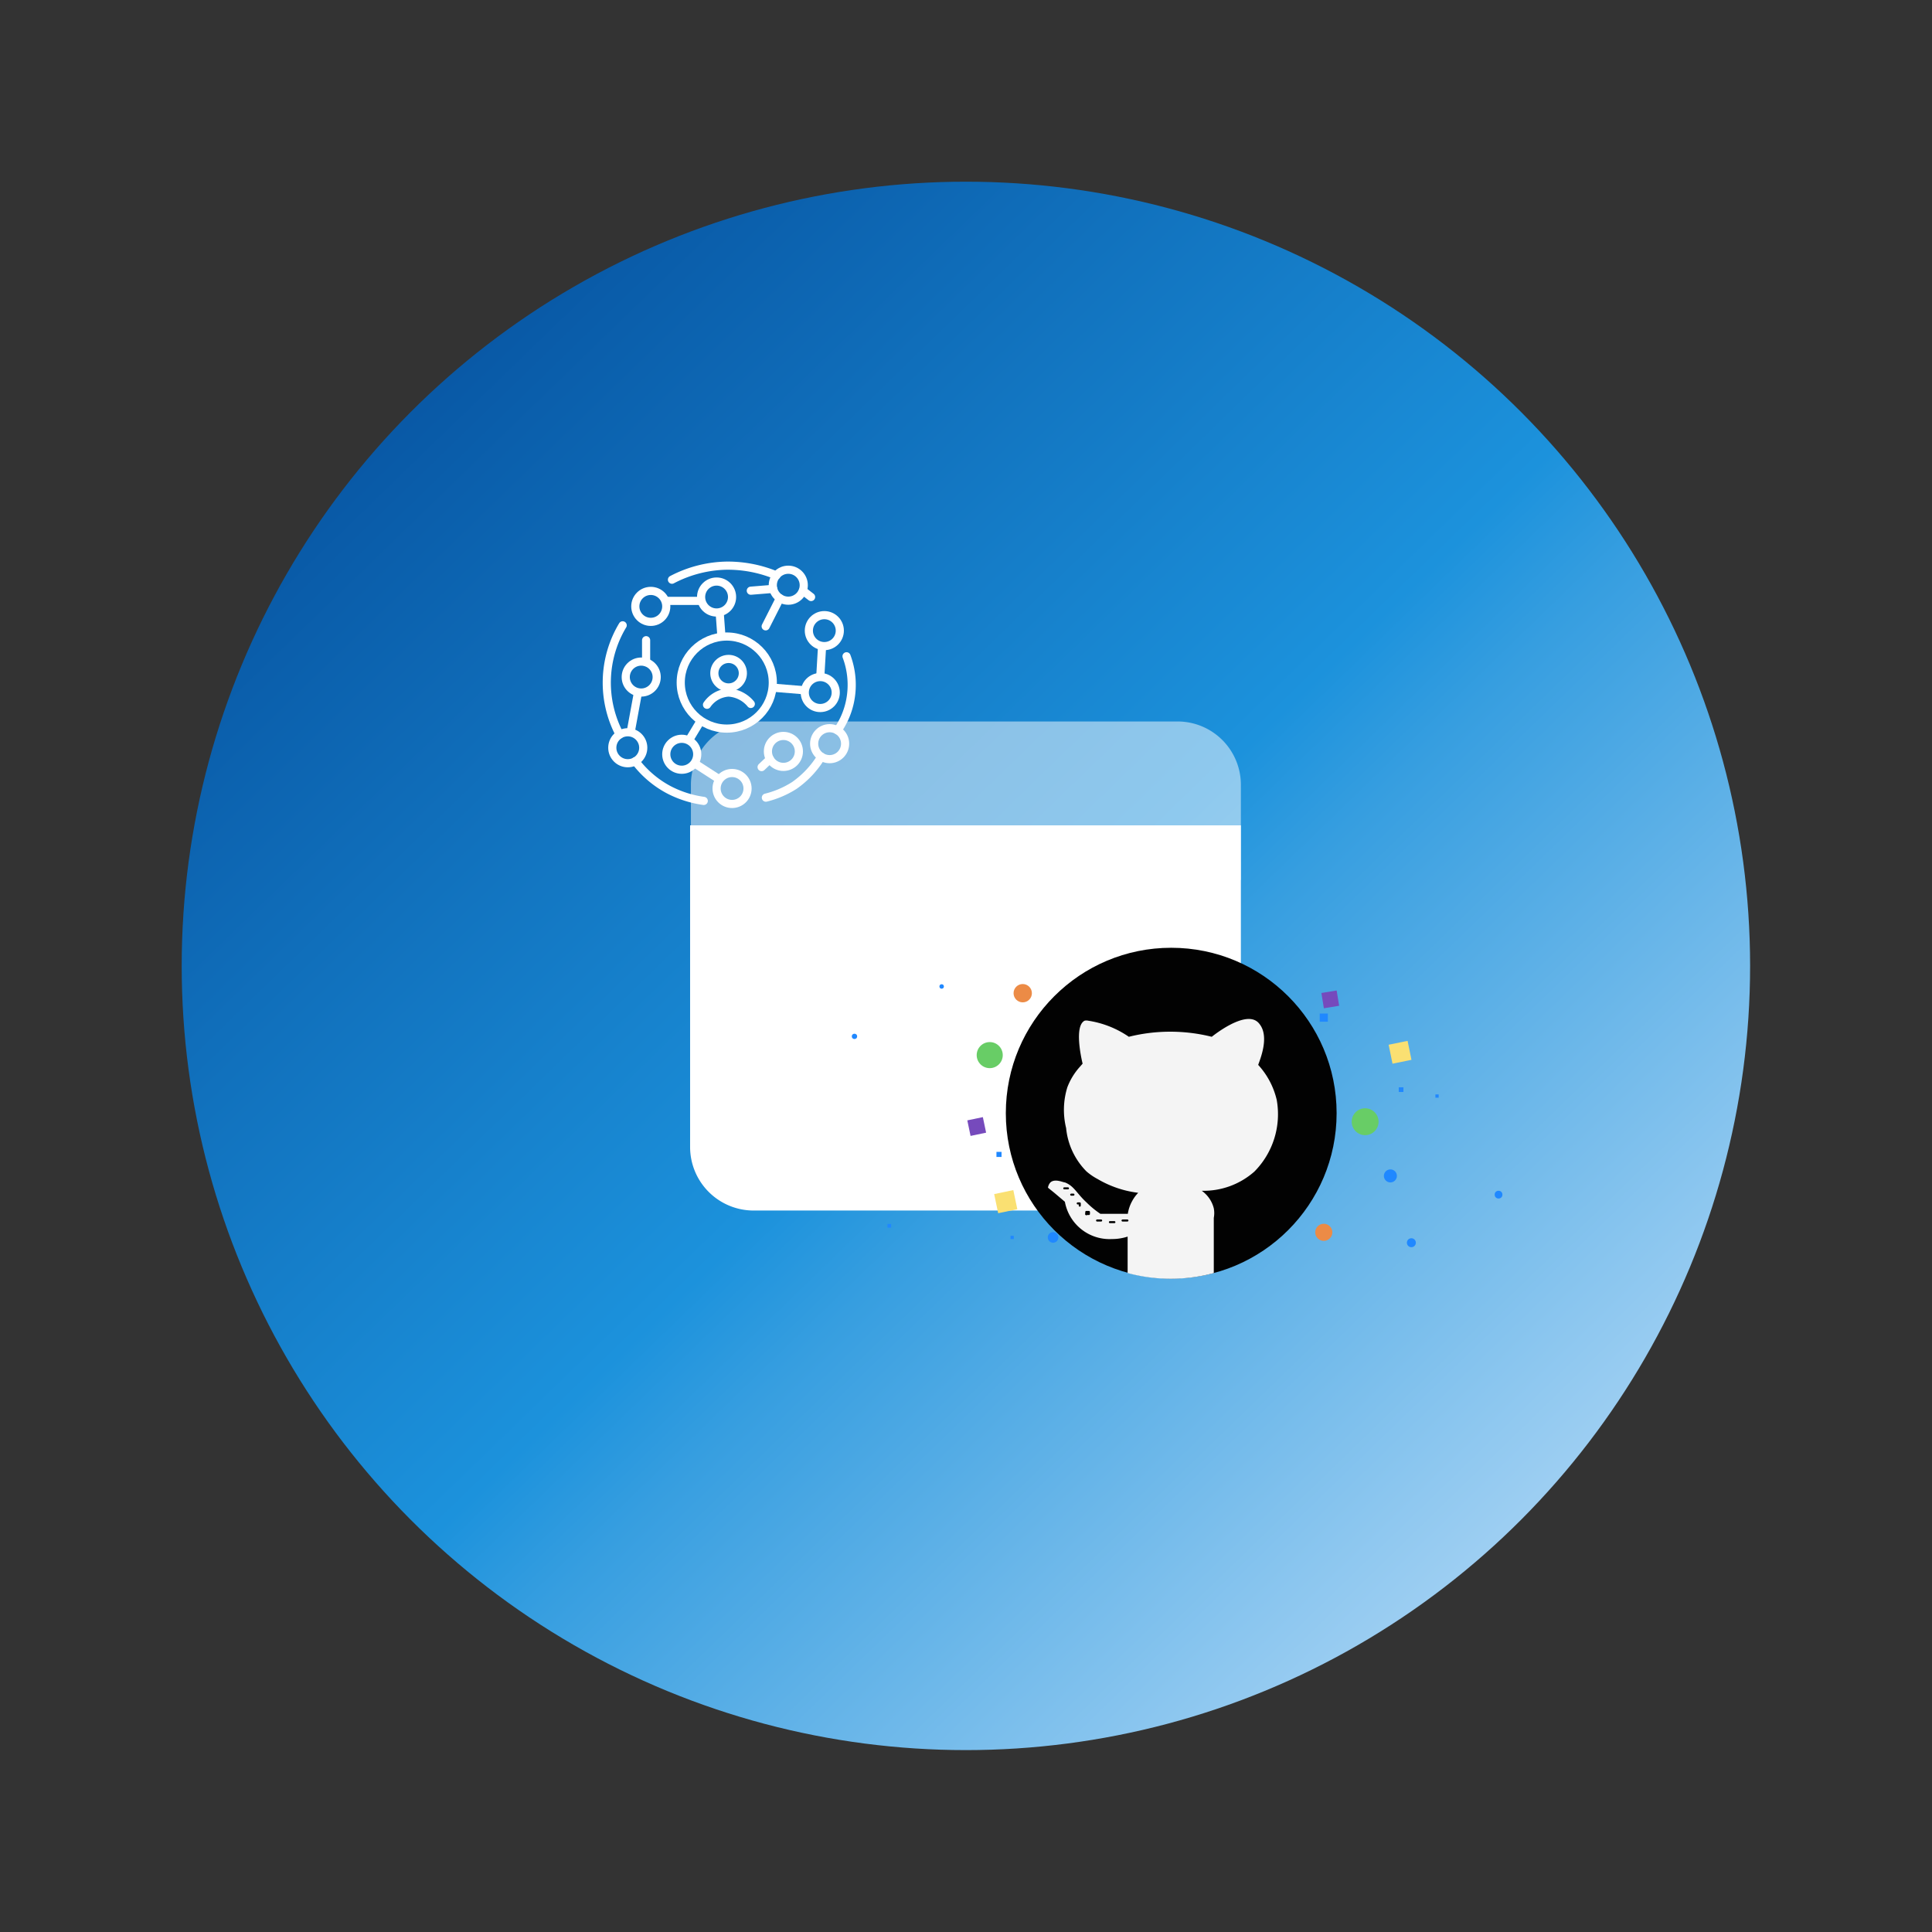 <svg xmlns="http://www.w3.org/2000/svg" xmlns:xlink="http://www.w3.org/1999/xlink" viewBox="0 0 94.85 94.85">
    <rect x="0" y="0" width="94.85" height="94.85" fill="#333333" stroke="none"/>
    <defs>
        <style>
            .cls-1 {
                fill: url(#Gradient_bez_nazwy_53);
            }

            .cls-2,
            .cls-3 {
                fill: #fff;
            }

            .cls-2 {
                opacity: 0.5;
            }

            .cls-4 {
                fill: #020202;
            }

            .cls-5 {
                fill: #f4f4f4;
            }

            .cls-12,
            .cls-13,
            .cls-14,
            .cls-6 {
                fill: none;
            }

            .cls-6 {
                stroke: #000;
                stroke-linejoin: round;
                stroke-width: 0.1px;
            }

            .cls-13,
            .cls-6 {
                stroke-linecap: round;
            }

            .cls-7 {
                fill: #ec8b46;
            }

            .cls-8 {
                fill: #68cd66;
            }

            .cls-9 {
                fill: #2088ff;
            }

            .cls-10 {
                fill: #764abc;
            }

            .cls-11 {
                fill: #fae072;
            }

            .cls-12,
            .cls-13 {
                stroke: #fff;
                stroke-miterlimit: 10;
                stroke-width: 0.4px;
            }

            .cls-15 {
                fill: #157ec9;
            }

            .cls-16 {
                fill: #0d64b1;
            }

            .cls-17 {
                fill: #319ce0;
            }

            .cls-18 {
                fill: #3ea2e2;
            }

            #user,
            #connect {
                transform-box: fill-box;
                transform-origin: center;
            }

            .shape {
                transform-box: fill-box;
                transform-origin: center;

                opacity: 0;
            }

            .left-top-circle {
                animation: left-top-transition 5s linear infinite;
                animation-delay: 5s;

                transform: translate(-30px, -15px);

            }

            .right-bottom-pentagon {
                animation: right-bottom-transition 5s linear infinite;
                animation-delay: 6s;

                transform: translate(25px, 15px);
            }

            .right-top-triangle {
                animation: right-top-transition 5s linear infinite;
                animation-delay: 7s;

                transform: translate(20px, -15px);
            }

            .left-bottom-square {
                animation: left-bottom-transition 5s linear infinite;
                animation-delay: 8s;

                transform: translate(-25px, 15px);
            }




            @keyframes left-top-transition {
                0% {
                    opacity: 1;
                    transform: translate(0px, 0px) rotate(0deg);
                }

                50% {
                    transform: translate(-15px, -7.5px) rotate(360deg) scale(1);
                }

                100% {
                    opacity: 1;
                    transform: translate(-30px, -15px) rotate(720deg) scale(0);
                }
            }

            @keyframes right-top-transition {
                0% {
                    opacity: 1;
                    transform: translate(0px, 0px) rotate(0deg);
                }

                50% {
                    transform: translate(15px, -7.5px) rotate(360deg) scale(1);
                }

                100% {
                    opacity: 1;
                    transform: translate(28px, -15px) rotate(720deg) scale(0);
                }
            }

            @keyframes left-bottom-transition {
                0% {
                    opacity: 1;
                    transform: translate(0px, 0px) rotate(0deg);
                }

                50% {
                    transform: translate(-15px, 8.5px) rotate(360deg) scale(1);
                }

                100% {
                    opacity: 1;
                    transform: translate(-20px, 15px) rotate(720deg) scale(0);
                }
            }

            @keyframes right-bottom-transition {
                0% {
                    opacity: 1;
                    transform: translate(0px, 0px) rotate(0deg);
                }

                50% {
                    transform: translate(20px, 12px) rotate(360deg) scale(1);
                }

                100% {
                    opacity: 1;
                    transform: translate(30px, 20px) rotate(720deg) scale(0);
                }
            }
        </style>
        <linearGradient id="Gradient_bez_nazwy_53" x1="11.36" y1="10.22" x2="98.2" y2="99.8"
            gradientUnits="userSpaceOnUse">
            <stop offset="0" stop-color="#024593" />
            <stop offset="0.13" stop-color="#0a5daa" />
            <stop offset="0.43" stop-color="#1c92dc" />
            <stop offset="0.48" stop-color="#369ee0" />
            <stop offset="0.68" stop-color="#8bc6ef" />
            <stop offset="0.81" stop-color="#c1dff8" />
            <stop offset="0.88" stop-color="#d6e9fb" />
        </linearGradient>

        <clipPath id="theClipPath">
            <!-- Bug Prevention -->
            <path class="cls-15 shape left-bottom-square"
                d="M23.6,58.61H20.77a.82.82,0,0,1-.82-.82V55a.82.82,0,0,1,.82-.81H23.6a.82.82,0,0,1,.82.81v2.83A.82.82,0,0,1,23.6,58.61Zm-2-1.63h1.19v-1.2H21.59Z" />
            <path class="cls-15 shape left-bottom-square"
                d="M23.6,58.61H20.77a.82.82,0,0,1-.82-.82V55a.82.82,0,0,1,.82-.81H23.6a.82.82,0,0,1,.82.81v2.83A.82.82,0,0,1,23.6,58.61Zm-2-1.63h1.19v-1.2H21.59Z" />
            <!-- /Bug Prevention -->

            <path class="cls-15 shape left-bottom-square"
                d="M23.6,58.61H20.77a.82.82,0,0,1-.82-.82V55a.82.82,0,0,1,.82-.81H23.6a.82.82,0,0,1,.82.81v2.83A.82.82,0,0,1,23.6,58.61Zm-2-1.63h1.19v-1.2H21.59Z" />
            <path class="cls-16 shape left-top-circle"
                d="M29.52,27.43a2,2,0,1,1,2-2A2,2,0,0,1,29.52,27.43Zm0-3.05a1.09,1.09,0,1,0,1.08,1.09A1.09,1.09,0,0,0,29.52,24.38Z" />
            <path class="cls-17 shape right-top-triangle"
                d="M69.33,42.43H66.05a.5.5,0,0,1-.43-.25.5.5,0,0,1,0-.5l1.63-2.84a.52.52,0,0,1,.87,0l1.64,2.84a.5.5,0,0,1,0,.5A.52.52,0,0,1,69.33,42.43Zm-2.41-1h1.54l-.77-1.34Z" />
            <path class="cls-18 shape right-bottom-pentagon"
                d="M42.71,72.25H40.26l-.75-2.33,2-1.44,2,1.44Zm-1.72-1h1l.3-1-.8-.58-.81.58Z" />

        </clipPath>
    </defs>
    <g id="Warstwa_2" data-name="Warstwa 2">
        <g id="GITHUB">
            <circle id="photoObjectBg" class="cls-1" cx="47.42" cy="47.42" r="38.5" />
            <path class="cls-2"
                d="M37,35.42H57.81a3.11,3.11,0,0,1,3.11,3.11v4.67a0,0,0,0,1,0,0h-27a0,0,0,0,1,0,0V38.54A3.11,3.11,0,0,1,37,35.42Z" />
            <path class="cls-3"
                d="M33.92,40.52h27a0,0,0,0,1,0,0V56.31a3.12,3.12,0,0,1-3.12,3.12H37a3.12,3.12,0,0,1-3.12-3.12V40.52A0,0,0,0,1,33.92,40.52Z" />
            <circle class="cls-4" cx="57.5" cy="54.65" r="8.12" />
            <path class="cls-5"
                d="M53.15,52.22c-.08-.33-.41-1.86.1-2.11a.38.38,0,0,1,.17,0,4.79,4.79,0,0,1,2,.79,8.41,8.41,0,0,1,4.07,0c.14-.11,1.56-1.23,2.21-.76a.61.61,0,0,1,.14.14c.5.64,0,1.78-.07,2A3.84,3.84,0,0,1,62.68,54a4,4,0,0,1-1.1,3.52,3.76,3.76,0,0,1-2.58.94,1.51,1.51,0,0,1,.59.86,1.25,1.25,0,0,1,0,.47v2.71a8.13,8.13,0,0,1-4.23,0V60.71a2.48,2.48,0,0,1-.77.12A2.23,2.23,0,0,1,52.28,59l-.52-.44-.31-.25a.47.47,0,0,1,.12-.26c.22-.2.62,0,.71,0,.46.18.55.51,1.08,1a4.5,4.5,0,0,0,.66.54h1.35a1.88,1.88,0,0,1,.21-.62,1.81,1.81,0,0,1,.3-.41,5.16,5.16,0,0,1-2-.68,2.89,2.89,0,0,1-.54-.37,3.5,3.5,0,0,1-1-2.13,3.75,3.75,0,0,1,.06-2,3.19,3.19,0,0,1,.61-1Z" />
            <line class="cls-6" x1="52.25" y1="58.34" x2="52.43" y2="58.34" />
            <line class="cls-6" x1="52.59" y1="58.65" x2="52.7" y2="58.65" />
            <polyline class="cls-6" points="52.91 59.08 53.01 59.08 53.01 59.19" />
            <rect class="cls-6" x="53.33" y="59.5" width="0.13" height="0.1" />
            <line class="cls-6" x1="53.86" y1="59.92" x2="54.06" y2="59.92" />
            <line class="cls-6" x1="54.49" y1="60" x2="54.71" y2="60" />
            <line class="cls-6" x1="55.11" y1="59.92" x2="55.35" y2="59.92" />
            <line class="cls-6" x1="53.4" y1="59.55" x2="53.33" y2="59.61" />
            <circle class="cls-7" cx="50.21" cy="48.76" r="0.45" />
            <circle class="cls-8" cx="48.59" cy="51.8" r="0.64" />
            <circle class="cls-7" cx="64.99" cy="60.5" r="0.42" />
            <circle class="cls-9" cx="51.7" cy="60.75" r="0.26" />
            <circle class="cls-9" cx="41.95" cy="50.88" r="0.13" />
            <circle class="cls-9" cx="46.23" cy="48.43" r="0.11" />
            <circle class="cls-8" cx="67.02" cy="55.07" r="0.66" />
            <circle class="cls-9" cx="68.26" cy="57.73" r="0.32" />
            <rect class="cls-10" x="64.93" y="48.69" width="0.76" height="0.76"
                transform="translate(-7.04 11.13) rotate(-9.25)" />
            <rect class="cls-11" x="68.1" y="51.48" width="0.95" height="0.95"
                transform="matrix(0.98, -0.2, 0.2, 0.98, -8.86, 14.46)" />
            <rect class="cls-9" x="64.79" y="49.76" width="0.4" height="0.4" />
            <rect class="cls-9" x="70.47" y="53.73" width="0.16" height="0.16" />
            <rect class="cls-9" x="68.67" y="53.38" width="0.23" height="0.23" />
            <circle class="cls-9" cx="69.29" cy="61.01" r="0.22" />
            <circle class="cls-9" cx="73.57" cy="58.65" r="0.19" />
            <rect class="cls-10" x="47.56" y="54.91" width="0.78" height="0.78"
                transform="translate(-10.31 11) rotate(-11.82)" />
            <rect class="cls-11" x="48.9" y="58.51" width="0.96" height="0.96"
                transform="translate(-11.04 11.37) rotate(-11.82)" />
            <rect class="cls-9" x="49.61" y="60.67" width="0.16" height="0.16" />
            <rect class="cls-9" x="48.92" y="56.55" width="0.25" height="0.25" />
            <rect class="cls-9" x="43.57" y="60.09" width="0.18" height="0.18" />
            <g id="connect">
                <circle class="cls-12" cx="31.95" cy="29.77" r="0.76" />
                <circle class="cls-12" cx="35.18" cy="29.31" r="0.76" />
                <circle class="cls-12" cx="38.7" cy="28.73" r="0.76" />
                <circle class="cls-12" cx="40.47" cy="30.96" r="0.76" />
                <circle class="cls-12" cx="40.27" cy="34" r="0.76" />
                <circle class="cls-12" cx="35.68" cy="33.51" r="2.26" />
                <circle class="cls-12" cx="40.73" cy="36.51" r="0.76" />
                <circle class="cls-12" cx="38.46" cy="36.89" r="0.76" />
                <circle class="cls-12" cx="35.94" cy="38.71" r="0.76" />
                <circle class="cls-12" cx="33.47" cy="37.03" r="0.76" />
                <circle class="cls-12" cx="30.82" cy="36.71" r="0.76" />
                <circle class="cls-12" cx="31.48" cy="33.24" r="0.76" />
                <line class="cls-12" x1="32.66" y1="29.5" x2="34.44" y2="29.5" />
                <line class="cls-13" x1="31.72" y1="32.51" x2="31.72" y2="31.43" />
                <line class="cls-12" x1="31.32" y1="34" x2="30.96" y2="35.96" />
                <line class="cls-12" x1="34.09" y1="37.47" x2="35.33" y2="38.27" />
                <line class="cls-13" x1="37.8" y1="37.27" x2="37.39" y2="37.66" />
                <line class="cls-12" x1="39.51" y1="33.89" x2="37.93" y2="33.76" />
                <line class="cls-12" x1="40.27" y1="33.24" x2="40.36" y2="31.71" />
                <line class="cls-13" x1="39.42" y1="29" x2="39.82" y2="29.31" />
                <line class="cls-13" x1="38.29" y1="29.37" x2="37.59" y2="30.75" />
                <line class="cls-13" x1="37.96" y1="28.91" x2="36.86" y2="29" />
                <line class="cls-12" x1="33.82" y1="36.35" x2="34.41" y2="35.37" />
                <line class="cls-12" x1="35.33" y1="30.05" x2="35.42" y2="31.27" />
                <path class="cls-13" d="M38.12,28.25a6.21,6.21,0,0,0-2.44-.48,6,6,0,0,0-2.69.69" />
                <path class="cls-13" d="M30.42,36.06a5.46,5.46,0,0,1,.15-5.36" />
                <path class="cls-13" d="M31.19,37.37a5,5,0,0,0,1.64,1.4,5.27,5.27,0,0,0,1.72.55" />
                <path class="cls-13" d="M40.32,37.15A4.71,4.71,0,0,1,39,38.56a4.66,4.66,0,0,1-1.4.6" />
                <path class="cls-13" d="M41.12,35.86a3.87,3.87,0,0,0,.62-1.47,4,4,0,0,0-.18-2.17" />

                <animateTransform id="connect-rotate" attributeType="XML" attributeName="transform" type="rotate"
                    values="0; 360" dur="1s" begin="2.5s;connect-rotate.end+7.5s" />
            </g>
            <g id="user">
                <circle class="cls-12" cx="35.77" cy="33.05" r="0.7" />
                <path class="cls-13" d="M34.71,34.6A1.38,1.38,0,0,1,35.77,34a1.54,1.54,0,0,1,1.09.56" />

                <animateTransform id="connect-rotate" attributeType="XML" attributeName="transform" type="rotate"
                    values="0; -360" dur="1s" begin="2.5s;connect-rotate.end+7.5s" />
            </g>
        </g>
        <g id="GITHUB_MASK" data-name="GITHUB MASK">
            <circle id="photoObjectBg-2" data-name="photoObjectBg" class="cls-14" cx="47.42" cy="47.42" r="47.42" />

            <path class="cls-15 shape left-bottom-square"
                d="M23.6,58.61H20.77a.82.82,0,0,1-.82-.82V55a.82.82,0,0,1,.82-.81H23.6a.82.82,0,0,1,.82.81v2.83A.82.82,0,0,1,23.6,58.61Zm-2-1.63h1.19v-1.2H21.59Z" />
            <path class="cls-16 shape left-top-circle"
                d="M29.52,27.43a2,2,0,1,1,2-2A2,2,0,0,1,29.52,27.43Zm0-3.05a1.09,1.09,0,1,0,1.08,1.09A1.09,1.09,0,0,0,29.52,24.38Z" />
            <path class="cls-17 shape right-top-triangle"
                d="M69.33,42.43H66.05a.5.5,0,0,1-.43-.25.5.5,0,0,1,0-.5l1.63-2.84a.52.52,0,0,1,.87,0l1.64,2.84a.5.5,0,0,1,0,.5A.52.52,0,0,1,69.33,42.43Zm-2.41-1h1.54l-.77-1.34Z" />
            <path class="cls-18 shape right-bottom-pentagon"
                d="M42.71,72.25H40.26l-.75-2.33,2-1.44,2,1.44Zm-1.72-1h1l.3-1-.8-.58-.81.58Z" />

            <g clip-path="url(#theClipPath)">
                <circle id="color-mask" fill="#fff" cx="47.42" cy="47.42" r="38.5" />
            </g>
        </g>
    </g>
</svg>